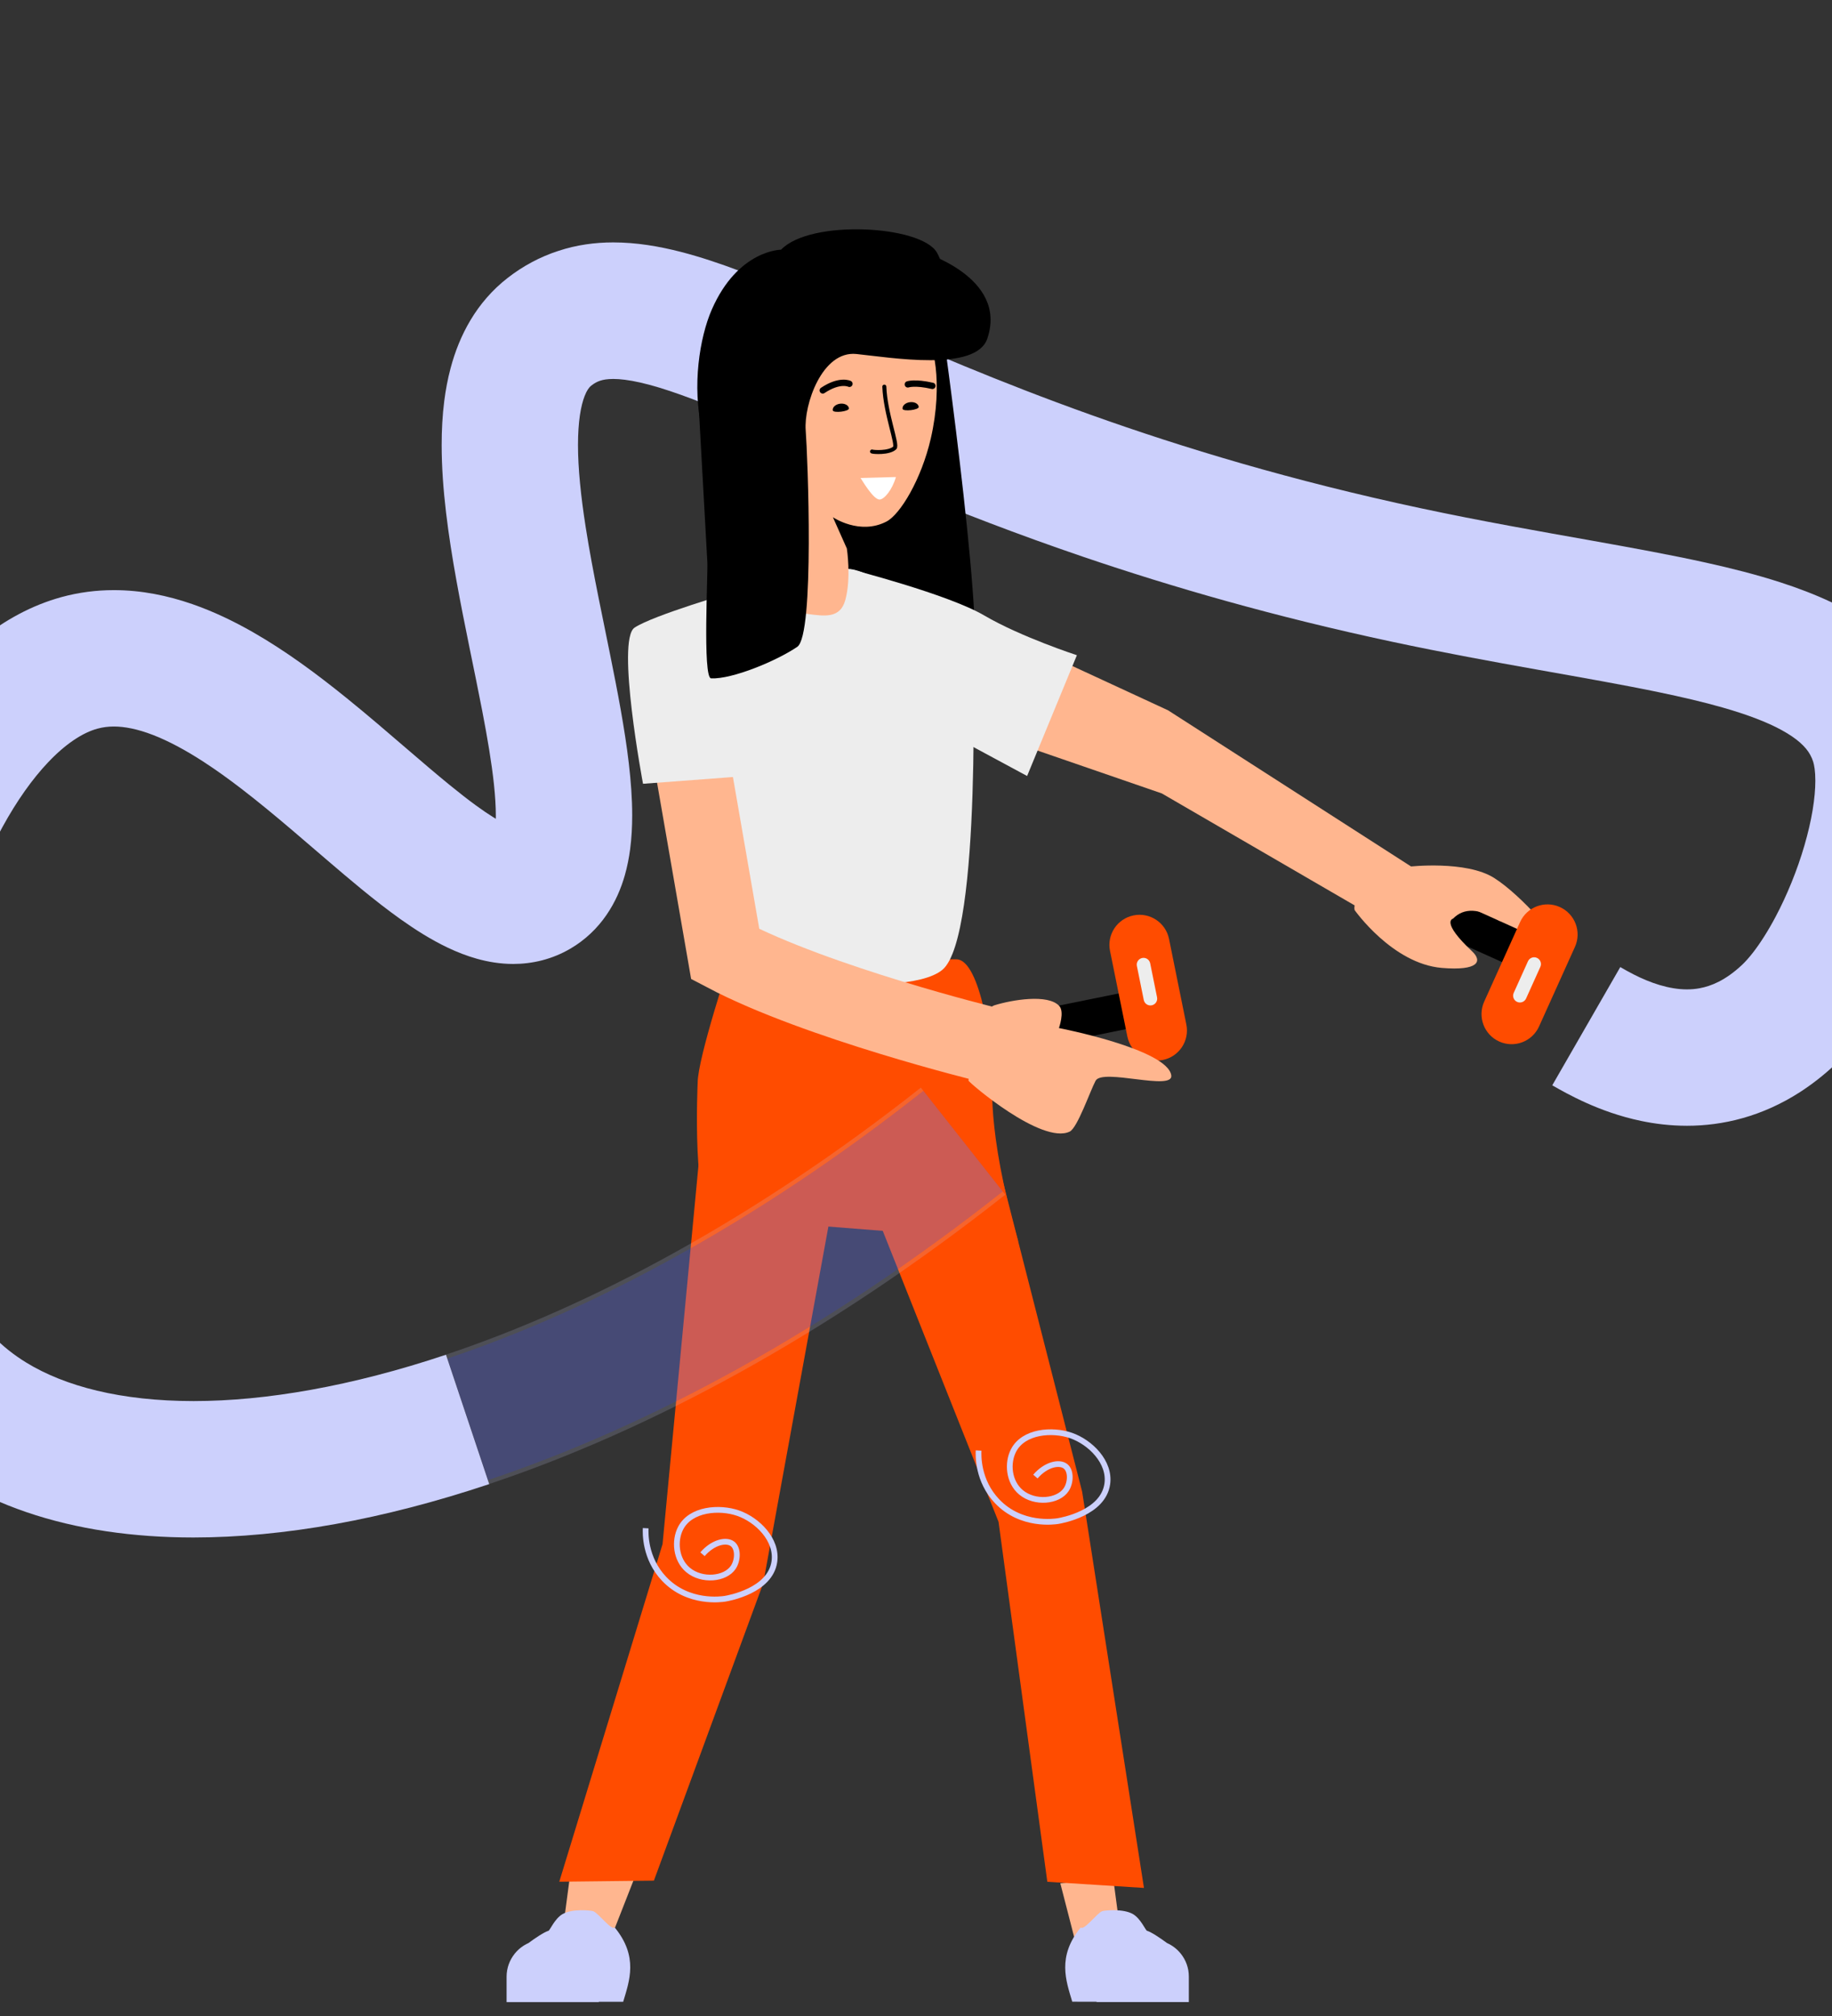 <svg width="240" height="264" viewBox="0 0 240 264" fill="none" xmlns="http://www.w3.org/2000/svg">
<rect x="0" y="0" width="240" height="264" fill="#333333" stroke="none"/>
<path d="M73.268 256.233H79.08L83.59 244.719L74.649 245.811L73.268 256.233Z" fill="#FFB68F"/>
<path d="M80.531 252.406C80.086 252.843 78.387 250.51 77.72 250.279C77.386 250.164 74.937 249.916 73.675 250.667C72.661 251.269 72.039 252.782 71.857 252.839C71.26 253.025 70.175 253.754 69.227 254.451C68.522 254.764 67.904 255.247 67.426 255.84L67.418 255.849V255.853C66.762 256.677 66.366 257.716 66.366 258.85V262.185H78.453V262.14C80.185 262.136 81.487 262.131 81.64 262.136C82.46 259.39 83.652 256.22 80.531 252.406Z" fill="#CCD0FC"/>
<path d="M111.475 144.48L99.981 207.344L85.664 246.273L73.268 246.417L86.798 202.203L92.614 140.914L111.475 144.48Z" fill="#FF4C00"/>
<path d="M147.2 256.232H141.383L138.906 246.623L145.815 245.811L147.2 256.232Z" fill="#FFB68F"/>
<path d="M154.695 255.845C154.695 255.841 154.687 255.837 154.687 255.837C154.209 255.239 153.594 254.761 152.885 254.447C151.937 253.751 150.853 253.021 150.255 252.835C150.074 252.778 149.447 251.265 148.437 250.663C147.176 249.913 144.727 250.16 144.393 250.275C143.725 250.506 142.027 252.84 141.581 252.403C138.461 256.216 139.652 259.386 140.468 262.127C140.621 262.123 141.924 262.127 143.655 262.132V262.177H155.742V258.842C155.746 257.708 155.351 256.669 154.695 255.845Z" fill="#CCD0FC"/>
<path d="M149.864 247.229L137.203 246.425L130.814 199.288L108.993 144.48L127.854 140.914L141.767 195.347L149.864 247.229Z" fill="#FF4C00"/>
<path d="M133.39 162.573L93.785 159.469C90.565 159.469 91.398 141.779 91.398 141.779C91.398 138.56 95.702 125.627 95.702 125.627H125.284C128.503 125.627 130.059 137.69 130.059 140.905C130.059 140.91 129.119 147.778 133.39 162.573Z" fill="#FF4C00"/>
<path d="M92.029 203.53C93.414 201.923 95.178 201.556 95.974 202.186C96.729 202.784 96.675 204.318 96.065 205.237C95.01 206.824 91.947 207.096 90.145 205.596C88.508 204.231 88.323 201.745 89.16 200.125C90.475 197.569 94.263 197.309 96.692 198.15C99.206 199.02 101.865 201.63 101.445 204.516C100.892 208.3 95.525 209.269 94.989 209.36C94.56 209.43 90.166 210.081 87.008 206.758C84.448 204.066 84.555 200.723 84.588 200.121" stroke="#CCD0FC" stroke-width="0.752" stroke-miterlimit="10"/>
<path d="M135.641 193.36C137.026 191.753 138.79 191.386 139.586 192.016C140.34 192.614 140.287 194.148 139.677 195.067C138.621 196.654 135.558 196.926 133.757 195.426C132.12 194.061 131.935 191.575 132.772 189.955C134.087 187.399 137.875 187.14 140.303 187.981C142.818 188.85 145.477 191.46 145.057 194.346C144.504 198.13 139.137 199.099 138.601 199.19C138.172 199.26 133.777 199.911 130.62 196.588C128.059 193.896 128.167 190.553 128.2 189.951" stroke="#CCD0FC" stroke-width="0.752" stroke-miterlimit="10"/>
<path opacity="0.2" d="M61.274 185.86C81.368 179.141 103.723 167.147 126.168 149.436" stroke="#0014F2" stroke-width="16.787" stroke-miterlimit="10"/>
<path d="M80.32 31.744C80.328 31.744 80.336 31.744 80.344 31.744C83.369 31.748 86.272 32.239 89.183 32.982C91.729 33.64 94.291 34.496 96.963 35.503C101.632 37.261 106.65 39.47 112.322 41.951C120.824 45.666 130.792 49.998 142.891 54.318C154.987 58.638 169.205 62.946 186.128 66.556C194.098 68.257 201.642 69.568 208.638 70.815C213.884 71.753 218.821 72.65 223.425 73.665C226.88 74.428 230.149 75.261 233.239 76.26C235.557 77.011 237.782 77.855 239.909 78.858C241.505 79.613 243.048 80.462 244.522 81.44C246.731 82.906 248.801 84.684 250.547 86.853C252.297 89.008 253.69 91.554 254.563 94.299V94.295C254.993 95.635 255.269 96.971 255.444 98.29C255.618 99.61 255.691 100.921 255.691 102.224C255.687 105.667 255.188 109.09 254.392 112.501C253.19 117.608 251.306 122.663 248.996 127.259C247.839 129.557 246.568 131.738 245.18 133.756C243.783 135.774 242.281 137.633 240.519 139.302C239.004 140.731 237.425 141.969 235.801 143.017C233.364 144.588 230.819 145.713 228.301 146.419C225.788 147.13 223.32 147.422 221.009 147.422C221.005 147.422 221.001 147.422 220.997 147.422C218.833 147.422 216.803 147.171 214.952 146.781C212.174 146.196 209.783 145.311 207.822 144.434C206.843 143.995 205.966 143.557 205.215 143.159C204.464 142.761 203.827 142.396 203.352 142.124L212.264 126.642C212.808 126.959 213.401 127.288 214.066 127.629C215.065 128.136 216.222 128.636 217.42 128.993C218.614 129.35 219.832 129.562 220.985 129.562C220.989 129.562 220.989 129.562 220.993 129.562C221.545 129.562 222.085 129.517 222.629 129.419C223.445 129.269 224.27 129.009 225.183 128.546C226.097 128.076 227.112 127.393 228.245 126.326C228.614 125.976 229.105 125.44 229.637 124.758C230.571 123.561 231.623 121.92 232.613 120.049C234.103 117.243 235.464 113.91 236.393 110.698C236.86 109.094 237.226 107.523 237.465 106.073C237.705 104.628 237.818 103.308 237.818 102.237C237.818 101.619 237.782 101.083 237.725 100.665C237.668 100.243 237.595 99.939 237.538 99.764V99.76C237.425 99.407 237.295 99.114 237.14 98.834C236.848 98.314 236.466 97.819 235.805 97.234C235.228 96.727 234.436 96.171 233.385 95.598C231.55 94.591 228.927 93.576 225.65 92.646C223.194 91.944 220.376 91.282 217.262 90.637C212.589 89.666 207.245 88.732 201.386 87.689C195.528 86.645 189.153 85.484 182.389 84.043C166.924 80.746 153.533 76.868 141.925 72.922C133.216 69.958 125.51 66.958 118.693 64.132C113.581 62.016 108.965 59.998 104.811 58.184C98.591 55.459 93.39 53.198 89.236 51.716C87.165 50.973 85.359 50.429 83.865 50.092C82.379 49.755 81.205 49.625 80.356 49.625C80.348 49.625 80.344 49.625 80.336 49.625C79.536 49.629 79.037 49.722 78.643 49.848C78.249 49.982 77.928 50.136 77.457 50.498C77.315 50.611 77.198 50.729 77.023 50.989C76.893 51.184 76.743 51.468 76.589 51.862C76.357 52.455 76.126 53.303 75.968 54.391C75.809 55.475 75.72 56.787 75.72 58.265C75.716 61.294 76.097 65.005 76.723 69C77.19 72 77.79 75.167 78.436 78.387C79.402 83.219 80.466 88.156 81.315 92.931C81.737 95.318 82.111 97.669 82.379 99.975C82.647 102.281 82.821 104.535 82.821 106.772C82.821 108.254 82.744 109.728 82.549 111.222C82.399 112.342 82.18 113.471 81.855 114.62C81.363 116.338 80.624 118.112 79.451 119.817C78.866 120.666 78.176 121.49 77.376 122.241C76.581 122.992 75.683 123.67 74.717 124.231C73.56 124.909 72.297 125.428 71.018 125.757C69.743 126.086 68.464 126.232 67.246 126.232C67.242 126.232 67.242 126.232 67.238 126.232C65.521 126.232 63.937 125.956 62.488 125.554C61.127 125.172 59.881 124.677 58.696 124.117C56.474 123.061 54.461 121.782 52.471 120.373C50.737 119.139 49.036 117.803 47.331 116.407C44.351 113.962 41.358 111.331 38.35 108.777C36.096 106.861 33.839 104.989 31.622 103.288C29.957 102.009 28.313 100.828 26.718 99.792C24.33 98.237 22.048 97.019 20.038 96.244C19.032 95.854 18.098 95.578 17.245 95.399C16.392 95.221 15.621 95.139 14.923 95.139C14.151 95.139 13.461 95.233 12.767 95.419C11.845 95.671 10.781 96.15 9.592 96.966C8.552 97.673 7.428 98.635 6.283 99.849C4.273 101.964 2.214 104.847 0.334 108.282C-2.496 113.43 -4.919 119.801 -6.592 126.569C-8.269 133.338 -9.195 140.516 -9.195 147.28C-9.199 153.285 -8.46 158.957 -7.015 163.724C-6.296 166.107 -5.403 168.267 -4.371 170.151C-3.336 172.039 -2.167 173.651 -0.867 175.003C0.343 176.262 1.768 177.407 3.44 178.434C5.95 179.969 9.039 181.235 12.71 182.112C16.376 182.989 20.619 183.473 25.341 183.473C25.357 183.473 25.373 183.473 25.386 183.473C34.777 183.473 46.052 181.544 58.428 177.403L64.091 194.346C50.197 198.987 37.14 201.329 25.341 201.337C17.44 201.333 10.087 200.282 3.453 198.016C0.14 196.883 -2.991 195.446 -5.886 193.676C-8.777 191.906 -11.432 189.807 -13.763 187.379C-16.264 184.776 -18.338 181.853 -20.044 178.738C-22.602 174.065 -24.335 168.966 -25.452 163.671C-26.564 158.369 -27.064 152.859 -27.064 147.284C-27.064 139.996 -26.211 132.599 -24.672 125.453C-23.515 120.093 -21.968 114.876 -20.068 109.947C-18.643 106.252 -17.015 102.724 -15.184 99.419C-13.811 96.942 -12.325 94.591 -10.709 92.395C-8.285 89.106 -5.581 86.15 -2.491 83.694C-0.945 82.468 0.7 81.363 2.458 80.429C4.212 79.495 6.084 78.732 8.049 78.192C10.331 77.567 12.649 77.279 14.902 77.279C14.911 77.279 14.915 77.279 14.923 77.279C18.548 77.279 21.987 78.001 25.179 79.106C27.976 80.076 30.607 81.343 33.12 82.776C37.509 85.285 41.557 88.306 45.362 91.376C48.212 93.678 50.916 96.016 53.458 98.197C55.362 99.833 57.169 101.38 58.85 102.748C60.108 103.775 61.294 104.705 62.378 105.493C63.19 106.086 63.945 106.597 64.615 107.015C64.729 107.088 64.843 107.153 64.952 107.222C64.956 107.08 64.956 106.93 64.956 106.78C64.956 105.631 64.871 104.23 64.704 102.659C64.408 99.906 63.86 96.638 63.178 93.109C62.159 87.811 60.859 81.936 59.792 76.008C59.256 73.04 58.781 70.055 58.431 67.092C58.082 64.128 57.859 61.184 57.859 58.269C57.859 56.34 57.956 54.42 58.2 52.507C58.383 51.074 58.647 49.641 59.028 48.216C59.597 46.08 60.425 43.944 61.647 41.906C62.861 39.872 64.493 37.952 66.503 36.397C68.493 34.842 70.766 33.623 73.15 32.856C75.517 32.069 77.961 31.744 80.32 31.744Z" fill="#CCD0FC"/>
<path d="M195.735 123.747C196.433 122.464 203.88 125.728 204.33 124.137C204.554 123.349 199.381 117.271 195.743 114.973C192.048 112.634 184.586 113.491 184.586 113.491C184.586 113.491 181.695 115.874 182.576 116.967C184.594 119.468 191.898 122.176 195.735 123.747Z" fill="#FFB68F"/>
<path d="M202.804 127.933L204.185 124.875C204.347 124.518 204.189 124.1 203.831 123.937L190.246 117.806C189.889 117.644 189.471 117.802 189.308 118.16L187.928 121.217C187.765 121.574 187.924 121.993 188.281 122.155L201.866 128.286C202.224 128.444 202.642 128.286 202.804 127.933Z" fill="black"/>
<path d="M196.405 136.39C198.391 137.288 200.725 136.402 201.623 134.417L206.324 123.999C207.222 122.013 206.336 119.679 204.351 118.781C202.366 117.884 200.031 118.769 199.134 120.754L194.432 131.173C193.539 133.158 194.42 135.493 196.405 136.39Z" fill="#FF4C00"/>
<path d="M198.748 131.201C199.195 131.404 199.722 131.205 199.925 130.755L201.793 126.613C201.996 126.167 201.797 125.639 201.346 125.436C200.9 125.233 200.372 125.432 200.169 125.882L198.301 130.024C198.102 130.47 198.301 130.998 198.748 131.201Z" fill="#EDEDED"/>
<path d="M177.456 119.168C177.456 119.168 182.401 126.208 188.894 126.752C193.705 127.154 194.225 125.871 192.856 124.584C188.662 120.646 190.355 120.3 190.355 120.3C191.785 118.835 193.823 118.912 196.515 120.637L193.522 116.553C193.526 116.557 176.685 114.827 177.456 119.168Z" fill="#FFB68F"/>
<path d="M152.202 103.901L180.964 120.596C183.831 120.068 189.84 114.299 186.973 114.827L153.018 93.015L126.176 80.599C123.419 79.653 121.775 84.753 120.825 87.506C119.875 90.263 121.34 93.267 124.097 94.213L152.202 103.901Z" fill="#FFB68F"/>
<path d="M123.333 41.882C123.333 41.882 129.773 87.421 127.114 88.314C124.454 89.208 109.829 84.786 109.829 84.786L99.423 59.532L110.272 40.205L123.333 41.882Z" fill="black"/>
<path d="M92.68 80.048C97.958 75.391 104.702 73.466 111.304 74.518C111.397 74.534 111.45 74.542 111.45 74.542C112.534 74.579 115.376 75.972 116.379 76.463C125.193 80.783 127.418 84.149 127.418 84.149C127.418 84.149 128.699 122.629 123.462 126.993C118.224 131.357 92.68 126.993 92.68 126.993C92.68 126.993 87.686 99.923 87.686 95.395C87.681 90.385 86.155 85.805 92.68 80.048Z" fill="#EDEDED"/>
<path d="M88.44 87.109L95.01 124.945C107.117 131.316 129.208 136.74 129.208 136.74" stroke="#FFB68F" stroke-width="9.92" stroke-miterlimit="10" stroke-linecap="round"/>
<path d="M152.856 129.54L153.522 132.825C153.599 133.206 153.351 133.58 152.969 133.661L138.361 136.621C137.979 136.698 137.606 136.451 137.524 136.069L136.859 132.784C136.781 132.403 137.029 132.029 137.411 131.948L152.019 128.988C152.405 128.911 152.779 129.158 152.856 129.54Z" fill="black"/>
<path d="M148.499 119.874C150.634 119.439 152.713 120.82 153.148 122.956L155.417 134.158C155.852 136.293 154.471 138.372 152.335 138.806C150.2 139.241 148.121 137.86 147.687 135.725L145.417 124.523C144.982 122.387 146.363 120.308 148.499 119.874Z" fill="#FF4C00"/>
<path d="M149.631 125.451C150.115 125.354 150.582 125.667 150.679 126.146L151.58 130.6C151.678 131.083 151.365 131.55 150.886 131.647C150.403 131.745 149.936 131.432 149.839 130.953L148.937 126.499C148.836 126.02 149.148 125.553 149.631 125.451Z" fill="#EDEDED"/>
<path d="M126.87 141.503C126.935 141.771 136.469 149.932 140.135 148.186C141.146 147.703 142.807 142.883 143.525 141.531C144.418 139.846 153.789 142.94 153.44 140.804C152.884 137.365 138.726 134.625 138.726 134.625C138.726 134.625 139.481 132.526 138.775 131.742C137.301 130.114 132.538 130.946 130.285 131.641C128.028 132.339 126.87 141.503 126.87 141.503Z" fill="#FFB68F"/>
<path d="M111.303 74.513C111.303 74.513 124.162 77.794 128.945 80.6C133.728 83.405 141.077 85.801 141.077 85.801L134.556 101.619L120.824 94.218L111.303 74.513Z" fill="#EDEDED"/>
<path d="M97.747 101.623L84.238 102.638C84.238 102.638 80.694 83.815 83.13 82.191C85.566 80.567 96.188 77.481 96.188 77.481L97.747 101.623Z" fill="#EDEDED"/>
<path d="M124.389 46.746C124.389 46.746 124.828 36.644 122.733 33.063C120.637 29.482 106.11 28.71 102.326 32.698C102.326 32.698 96.674 32.702 93.243 40.55C90.06 47.83 89.175 66.312 104.791 66.446L124.389 46.746Z" fill="black"/>
<path d="M109.115 67.733C109.115 67.733 112.619 70.125 116.135 68.298C117.933 67.364 120.698 62.792 121.937 57.429C123.618 50.137 122.237 44.404 121.129 43.904C119.354 43.108 108.055 38.553 103.073 47.498C98.091 56.442 99.707 57.153 99.707 57.153C99.707 57.153 98.449 65.659 100.272 64.749C100.272 64.749 100.759 69.321 101.453 71.177C101.9 72.366 101.814 79.89 105.785 80.401C108.023 80.689 110.057 81.018 110.731 78.599C111.543 75.695 110.942 71.83 110.942 71.83L109.115 67.733Z" fill="#FFB68F"/>
<path d="M115.851 50.632C115.98 54.161 117.657 58.257 117.211 58.663C116.435 59.358 114.405 59.207 114.239 59.126" stroke="black" stroke-width="0.525" stroke-miterlimit="10" stroke-linecap="round"/>
<path d="M107.784 51.127C110.025 49.633 111.28 50.262 111.28 50.262" stroke="black" stroke-width="0.829" stroke-miterlimit="10" stroke-linecap="round"/>
<path d="M122.148 50.53C119.858 50.002 118.929 50.335 118.929 50.335" stroke="black" stroke-width="0.829" stroke-miterlimit="10" stroke-linecap="round"/>
<path d="M120.358 53.279C120.406 53.685 118.287 53.936 118.238 53.53C118.189 53.12 118.624 52.734 119.213 52.666C119.793 52.596 120.309 52.868 120.358 53.279Z" fill="black"/>
<path d="M111.215 53.477C111.263 53.883 109.144 54.135 109.095 53.729C109.046 53.319 109.481 52.933 110.07 52.864C110.654 52.795 111.166 53.067 111.215 53.477Z" fill="black"/>
<path d="M115.254 65.415C114.418 65.489 112.818 62.687 112.737 62.594L117.37 62.468C116.882 64.149 115.867 65.363 115.254 65.415Z" fill="white"/>
<path d="M92.662 73.556C92.776 74.693 92.017 88.781 93.158 88.834C95.911 88.964 101.725 86.556 104.449 84.701C106.731 83.15 105.809 59.674 105.549 56.341C105.294 53.019 107.685 45.894 112.192 46.357C116.699 46.819 127.844 48.728 129.338 44.351C132.115 36.214 120.592 32.905 120.592 32.905C120.592 32.905 108.814 34.119 106.914 34.598C105.59 34.931 99.301 39.341 95.594 41.992C94.059 43.088 93.6 47.359 91.432 51.391L92.662 73.556Z" fill="black"/>
<g opacity="0.42">
<path opacity="0.42" d="M120.633 142.425L131.697 156.448C120.114 165.588 108.518 173.282 97.169 179.579C85.821 185.877 74.721 190.781 64.103 194.33L58.439 177.387C67.916 174.22 78.038 169.766 88.501 163.956C98.968 158.154 109.772 150.996 120.633 142.425Z" fill="#CCD0FC"/>
</g>
</svg>

